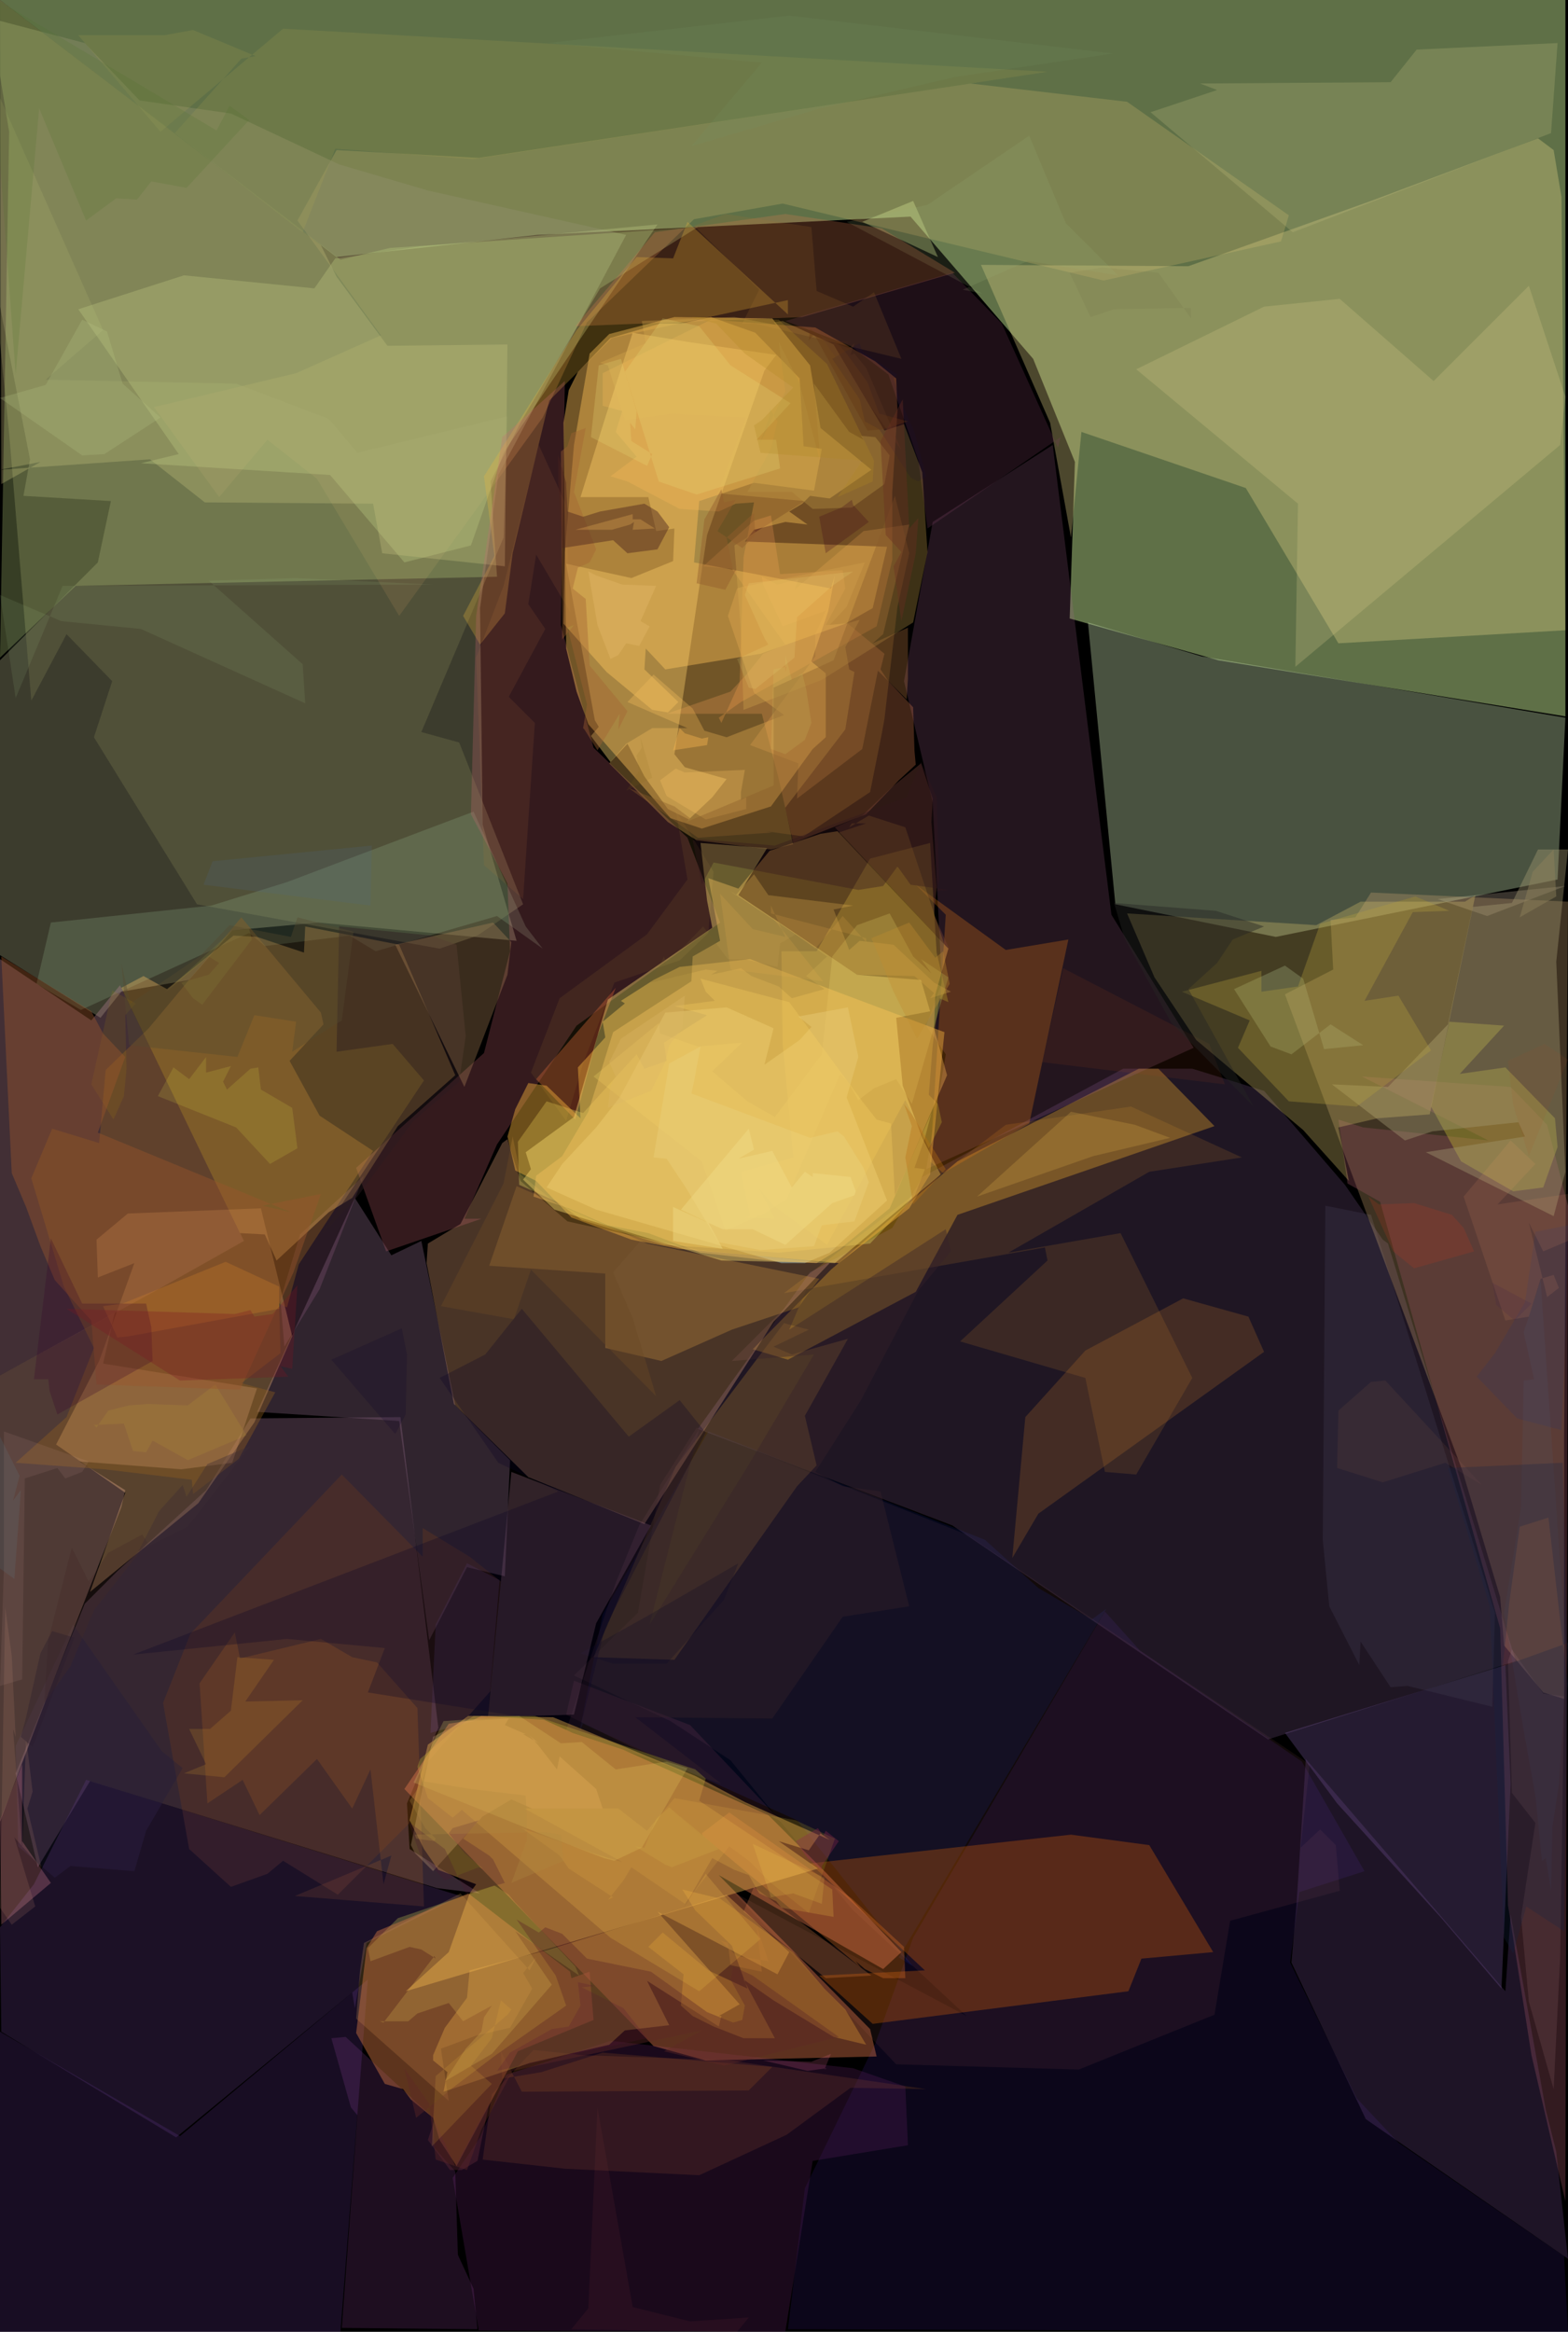 <?xml version="1.0" encoding="UTF-8" standalone="no"?>
<svg xmlns:svg="http://www.w3.org/2000/svg" xmlns="http://www.w3.org/2000/svg" width="1202" height="1787">
	<rect width = "1202" height="1787" fill="rgb(0%, 0%, 0%)"/>
	<g id="G0">
		<polygon points="744,64 367,121 258,115 228,169 292,257 227,286 118,312 168,381 205,337 243,367 306,472 416,320 450,247 532,168 600,156 846,215 982,185 988,165 864,78" fill="rgb(87.19%, 55.974%, 29.826%)" fill-rule="evenodd" fill-opacity="0.245"/>
		<polygon points="792,275 698,166 412,180 258,197 0,0 1200,0 1200,549 934,506 820,474 824,354" fill="rgb(82.103%, 97.587%, 62.143%)" fill-rule="evenodd" fill-opacity="0.452"/>
		<polygon points="370,632 368,466 382,364 480,180 328,146 260,126 177,87 107,77 65,33 0,16 0,235 23,352 18,380 85,384 75,431 0,506 0,732 77,780 93,760 145,751 178,713 244,707 396,721" fill="rgb(56.669%, 56.538%, 42.751%)" fill-rule="evenodd" fill-opacity="0.419"/>
		<polygon points="366,717 401,693 352,569 323,561 386,412 389,319 274,347 252,321 181,294 35,291 79,253 0,75 0,263 7,332 24,537 51,486 86,522 72,565 151,693 337,727" fill="rgb(43.069%, 43.027%, 27.964%)" fill-rule="evenodd" fill-opacity="0.408"/>
		<polygon points="322,189 257,198 241,221 141,211 60,237 137,348 108,355 253,364 310,431 361,418 386,347 504,172" fill="rgb(76.598%, 81.941%, 54.447%)" fill-rule="evenodd" fill-opacity="0.306"/>
		<polygon points="220,676 162,694 39,707 28,754 62,774 191,715 203,725 268,717 288,729 381,702 416,727 403,710 363,622" fill="rgb(62.859%, 76.102%, 60.606%)" fill-rule="evenodd" fill-opacity="0.211"/>
		<polygon points="217,22 123,101 60,27 126,27 148,23 196,43 185,45 134,102 232,178 257,114 363,122 803,55" fill="rgb(72.456%, 68.04%, 31.296%)" fill-rule="evenodd" fill-opacity="0.151"/>
		<polygon points="0,0 246,188 258,212 297,265 389,264 387,434 293,424 286,386 157,385 115,352 0,360 31,354 1,371" fill="rgb(81.257%, 75.922%, 50.788%)" fill-rule="evenodd" fill-opacity="0.297"/>
		<polygon points="35,295 63,245 82,254 94,294 123,320 80,348 63,349 0,305" fill="rgb(70.354%, 75.315%, 52.371%)" fill-rule="evenodd" fill-opacity="0.254"/>
		<polygon points="1099,292 1027,229 969,235 871,283 995,386 993,511 1196,341 1200,304 1172,219" fill="rgb(69.652%, 68.636%, 46.98%)" fill-rule="evenodd" fill-opacity="0.356"/>
		<polygon points="0,58 7,101 0,504 58,449 381,442 376,369 400,322 460,221 535,174 299,190 261,199 0,0" fill="rgb(75.456%, 84.9%, 50.611%)" fill-rule="evenodd" fill-opacity="0.289"/>
		<polygon points="227,443 160,445 232,509 234,539 108,482 47,476 0,456 12,535 48,449 332,448" fill="rgb(60.666%, 75.818%, 52.675%)" fill-rule="evenodd" fill-opacity="0.123"/>
		<polygon points="853,41 732,59 629,83 530,112 584,48 420,33 605,12" fill="rgb(45.28%, 59.187%, 40.849%)" fill-rule="evenodd" fill-opacity="0.149"/>
		<polygon points="66,169 89,152 105,153 116,139 143,144 191,92 176,81 166,100 0,1 0,124 12,287 30,83" fill="rgb(30.777%, 44.63%, 18.855%)" fill-rule="evenodd" fill-opacity="0.204"/>
		<polygon points="1140,702 1200,679 1102,689" fill="rgb(68.183%, 62.206%, 54.915%)" fill-rule="evenodd" fill-opacity="0.318"/>
		<polygon points="911,204 1051,154 1179,106 1191,115 1197,151 1200,483 1026,493 955,374 829,331 821,412 805,324 752,203" fill="rgb(87.105%, 81.671%, 52.134%)" fill-rule="evenodd" fill-opacity="0.341"/>
		<polygon points="719,197 661,170 700,154" fill="rgb(85.661%, 92.173%, 58.606%)" fill-rule="evenodd" fill-opacity="0.348"/>
		<polygon points="991,178 882,86 933,69 920,64 1066,63 1086,38 1194,33 1189,102" fill="rgb(77.566%, 75.241%, 50.213%)" fill-rule="evenodd" fill-opacity="0.234"/>
		<polygon points="820,209 845,205 888,209 913,244 913,236 854,237 836,243" fill="rgb(35.684%, 35.13%, 20.479%)" fill-rule="evenodd" fill-opacity="0.1"/>
		<polygon points="711,157 789,104 817,171 857,211 788,200 738,222 753,225 649,170" fill="rgb(58.61%, 67.617%, 46.341%)" fill-rule="evenodd" fill-opacity="0.175"/>
		<polygon points="978,718 1194,674 1200,550 921,503 834,477 855,693" fill="rgb(77.322%, 86.874%, 67.573%)" fill-rule="evenodd" fill-opacity="0.37"/>
		<polygon points="163,660 285,648 284,694 156,678" fill="rgb(29.325%, 40.852%, 56.767%)" fill-rule="evenodd" fill-opacity="0.167"/>
	</g>
	<g id="G1">
		<polygon points="914,1056 859,945 773,960 881,898 952,887 867,848 771,862 601,991 801,956 803,966 736,1028 832,1056 847,1128 871,1130" fill="rgb(97.535%, 65.115%, 3.953%)" fill-rule="evenodd" fill-opacity="0.165"/>
		<polygon points="438,1785 451,1769 458,1615 485,1768 529,1779 574,1776 565,1787" fill="rgb(77.826%, 29.477%, 19.764%)" fill-rule="evenodd" fill-opacity="0.1"/>
		<polygon points="604,1785 617,1677 671,1566 700,1485 847,1235 874,1265 998,1350 1046,1434 996,1450 989,1504 1040,1608 1072,1642 1199,1729 1202,1787" fill="rgb(42.888%, 24.804%, 93.311%)" fill-rule="evenodd" fill-opacity="0.11"/>
		<polygon points="514,1319 560,1349 653,1463 741,1545 562,1450 687,1582 827,1586 931,1544 943,1472 1027,1449 1024,1414 1012,1402 997,1416 1004,1352 741,1176 534,1094 506,1138 489,1236 440,1284" fill="rgb(63.638%, 34.303%, 35.808%)" fill-rule="evenodd" fill-opacity="0.115"/>
		<polygon points="377,1605 409,1571 447,1575 559,1579 710,1601 652,1600 603,1636 536,1667 433,1662 370,1655" fill="rgb(55.282%, 32.778%, 11.826%)" fill-rule="evenodd" fill-opacity="0.25"/>
		<polygon points="368,1638 388,1590 468,1564 654,1585 694,1599 696,1644 623,1656 602,1787 367,1786 347,1669" fill="rgb(34.965%, 13.016%, 36.865%)" fill-rule="evenodd" fill-opacity="0.294"/>
		<polygon points="462,1237 543,1097 755,1180 796,1217 837,1241 848,1233 689,1500 700,1507 611,1395 447,1321 444,1328" fill="rgb(17.623%, 27.774%, 96.658%)" fill-rule="evenodd" fill-opacity="0.109"/>
		<polygon points="730,1169 972,1333 1162,1273 1064,953 1060,950 1031,908 969,836 914,819 861,819 707,902 684,941 621,975 535,1095" fill="rgb(37.611%, 27.058%, 42.076%)" fill-rule="evenodd" fill-opacity="0.326"/>
		<polygon points="434,1314 440,1288 529,1322 599,1396" fill="rgb(95.929%, 46.347%, 61.147%)" fill-rule="evenodd" fill-opacity="0.1"/>
		<polygon points="969,1036 957,1009 907,995 832,1035 786,1086 776,1194 796,1160" fill="rgb(77.033%, 46.599%, 15.431%)" fill-rule="evenodd" fill-opacity="0.228"/>
		<polygon points="734,890 873,819 888,819 931,863 734,931 702,990 604,1042 577,1034 637,973" fill="rgb(95.34%, 69.602%, 17.585%)" fill-rule="evenodd" fill-opacity="0.336"/>
		<polygon points="518,1124 455,1270 517,1272 611,1139 626,1123 617,1085 650,1026 607,1038 593,1032 620,1019 601,1014" fill="rgb(85.391%, 62.213%, 20.622%)" fill-rule="evenodd" fill-opacity="0.23"/>
		<polygon points="1105,1470 1025,1382 985,1328 1154,1276 1158,1367 1151,1524" fill="rgb(73.436%, 55.492%, 98.897%)" fill-rule="evenodd" fill-opacity="0.197"/>
		<polygon points="1079,1292 1066,1293 1043,1258 1042,1276 1019,1231 1014,1180 1016,924 1051,931 1146,1236 1144,1308" fill="rgb(25.187%, 22.761%, 30.714%)" fill-rule="evenodd" fill-opacity="0.349"/>
		<polygon points="605,1019 620,984 561,1043 624,1038 573,1124 498,1245 536,1095 490,1169 472,1213 434,1326 553,1367 487,1316 592,1317 646,1239 697,1231 675,1143 646,1139 625,1128 660,1073 704,989 729,959 725,942" fill="rgb(21.444%, 13.729%, 15.884%)" fill-rule="evenodd" fill-opacity="0.398"/>
		<polygon points="570,1465 578,1446 668,1514 633,1516" fill="rgb(100%, 58.002%, 32.961%)" fill-rule="evenodd" fill-opacity="0.238"/>
		<polygon points="628,1514 709,1510 621,1428 821,1406 881,1414 930,1496 875,1501 865,1526 669,1551" fill="rgb(88.272%, 41.25%, 3.635%)" fill-rule="evenodd" fill-opacity="0.302"/>
		<polygon points="821,852 870,862 897,872 838,886 749,917" fill="rgb(86.588%, 68.867%, 28.66%)" fill-rule="evenodd" fill-opacity="0.242"/>
		<polygon points="574,1602 592,1584 462,1573 415,1588 385,1593 384,1572 400,1603" fill="rgb(95.248%, 55.379%, 15.509%)" fill-rule="evenodd" fill-opacity="0.124"/>
		<polygon points="1047,1624 1202,1731 1193,1649 1185,1617 1158,1467 1154,1526 1001,1348 994,1458 990,1504" fill="rgb(44.106%, 29.273%, 56.1%)" fill-rule="evenodd" fill-opacity="0.267"/>
		<polygon points="555,1226 511,1275 470,1275 445,1267 497,1238 566,1198" fill="rgb(4.421%, 4.058%, 15.457%)" fill-rule="evenodd" fill-opacity="0.25"/>
		<polygon points="1108,1121 1060,1136 1025,1125 1026,1081 1051,1059 1062,1058 1136,1138" fill="rgb(48.327%, 31.782%, 24.218%)" fill-rule="evenodd" fill-opacity="0.163"/>
	</g>
	<g id="G2">
		<polygon points="391,1119 387,1208 358,1201 329,1257 306,1089 197,1082 272,918 300,962 323,951 349,1077" fill="rgb(63.93%, 48.279%, 62.164%)" fill-rule="evenodd" fill-opacity="0.295"/>
		<polygon points="612,1002 561,1019 507,1043 464,1033 464,976 375,970 396,909 496,953 628,980" fill="rgb(74.528%, 52.618%, 14.329%)" fill-rule="evenodd" fill-opacity="0.314"/>
		<polygon points="261,1787 0,1787 0,1557 138,1637 282,1517" fill="rgb(61.72%, 33.066%, 89.276%)" fill-rule="evenodd" fill-opacity="0.157"/>
		<polygon points="90,1204 158,1142 192,1087 307,1086 336,1324 312,1382 314,1417 368,1451 335,1447 69,1365 29,1431 12,1359 65,1229" fill="rgb(50.841%, 36.565%, 47.399%)" fill-rule="evenodd" fill-opacity="0.41"/>
		<polygon points="405,1132 348,1076 327,968 328,953 353,938 385,876 389,873 399,905 435,936 535,958 636,968 593,1013 494,1168" fill="rgb(98.734%, 70.341%, 52.06%)" fill-rule="evenodd" fill-opacity="0.291"/>
		<polygon points="232,1303 188,1304 210,1272 182,1270 177,1311 161,1325 145,1325 158,1352 141,1359 172,1362" fill="rgb(91.501%, 69.734%, 19.534%)" fill-rule="evenodd" fill-opacity="0.191"/>
		<polygon points="366,1785 363,1754 351,1728 349,1664 333,1646 332,1623 265,1561 254,1562 269,1615 274,1621 262,1784" fill="rgb(71.05%, 33.858%, 76.852%)" fill-rule="evenodd" fill-opacity="0.165"/>
		<polygon points="217,1426 205,1436 177,1446 145,1417 125,1305 146,1252 262,1130 324,1193 324,1171 360,1193 384,1212 376,1296 328,1350 314,1397 259,1452" fill="rgb(47.157%, 24.288%, 10.481%)" fill-rule="evenodd" fill-opacity="0.281"/>
		<polygon points="330,1328 334,1245 358,1198 383,1211 374,1316" fill="rgb(46.273%, 33.774%, 60.919%)" fill-rule="evenodd" fill-opacity="0.207"/>
		<polygon points="12,1338 56,1245 124,1342 140,1355 112,1403 103,1434 54,1430 42,1439 14,1415" fill="rgb(12.927%, 11.478%, 23.063%)" fill-rule="evenodd" fill-opacity="0.329"/>
		<polygon points="325,1461 226,1453 300,1422 294,1444 284,1356 270,1386 243,1348 199,1391 186,1364 159,1382 153,1290 180,1251 184,1271 246,1256 270,1270 289,1274 320,1309" fill="rgb(90.497%, 50.106%, 12.467%)" fill-rule="evenodd" fill-opacity="0.151"/>
		<polygon points="394,1011 407,973 503,1070 485,1010 470,975 491,951 441,934 399,900 393,871 386,907 338,1001" fill="rgb(41.397%, 28.92%, 15.079%)" fill-rule="evenodd" fill-opacity="0.388"/>
		<polygon points="374,1316 392,1128 499,1169 457,1244 440,1314" fill="rgb(98.118%, 68.23%, 79.638%)" fill-rule="evenodd" fill-opacity="0.197"/>
		<polygon points="312,1038 311,1084 303,1099 254,1042 308,1018" fill="rgb(3.876%, 0.339%, 15.4%)" fill-rule="evenodd" fill-opacity="0.207"/>
		<polygon points="1,1557 135,1638 270,1527 272,1539 281,1489 353,1453 66,1364 26,1444 0,1477" fill="rgb(37.315%, 23.436%, 51.297%)" fill-rule="evenodd" fill-opacity="0.294"/>
		<polygon points="428,1143 382,1121 337,1056 372,1038 400,1003 482,1101 521,1073 541,1098 464,1247 445,1323 282,1297 295,1263 220,1256 102,1268" fill="rgb(4.651%, 1.391%, 14.897%)" fill-rule="evenodd" fill-opacity="0.294"/>
	</g>
	<g id="G3">
		<polygon points="410,554 390,534 418,482 405,463 411,425 437,469 434,387 413,341 386,449 365,504 371,663 401,689" fill="rgb(73.974%, 47.648%, 21.649%)" fill-rule="evenodd" fill-opacity="0.126"/>
		<polygon points="732,209 615,243 441,250 502,178 602,164 676,175" fill="rgb(85.036%, 48.408%, 30.747%)" fill-rule="evenodd" fill-opacity="0.271"/>
		<polygon points="218,1032 245,988 279,901 230,946 215,996" fill="rgb(58.25%, 36.016%, 50.614%)" fill-rule="evenodd" fill-opacity="0.272"/>
		<polygon points="715,615 693,522 715,400 807,341 852,701 915,803 710,896 725,808 710,786 722,753" fill="rgb(67.453%, 41.134%, 56.71%)" fill-rule="evenodd" fill-opacity="0.208"/>
		<polygon points="368,494 387,470 393,424 421,307 469,259 604,230 604,241 527,170 516,198 488,197 442,253 371,365 379,426 355,472" fill="rgb(93.333%, 71.423%, 22.16%)" fill-rule="evenodd" fill-opacity="0.268"/>
		<polygon points="652,265 681,287 704,353 711,405 813,335 811,343 768,248 730,209 602,246" fill="rgb(50.028%, 26.232%, 38.929%)" fill-rule="evenodd" fill-opacity="0.238"/>
		<polygon points="815,742 799,814 939,831 927,800" fill="rgb(65.859%, 29.251%, 12.603%)" fill-rule="evenodd" fill-opacity="0.12"/>
		<polygon points="361,624 389,677 391,729 371,807 273,895 296,959 369,934 356,934 381,877 442,786 552,707 527,642 455,573 430,479 433,292 385,335 365,472" fill="rgb(80.361%, 40.47%, 45.806%)" fill-rule="evenodd" fill-opacity="0.254"/>
		<polygon points="458,794 472,757 411,827 441,858" fill="rgb(75.152%, 33.469%, 19.952%)" fill-rule="evenodd" fill-opacity="0.444"/>
		<polygon points="556,164 622,174 626,223 654,235 670,224 691,275 579,248 569,248 582,222 532,173" fill="rgb(64.713%, 44.937%, 19.346%)" fill-rule="evenodd" fill-opacity="0.171"/>
		<polygon points="407,822 434,859 447,815 471,753 521,736 543,715 547,668 518,621 527,674 496,716 429,765" fill="rgb(61.585%, 45.32%, 18.835%)" fill-rule="evenodd" fill-opacity="0.138"/>
		<polygon points="713,890 723,899 789,861 819,720 771,728 702,678 725,701" fill="rgb(89.135%, 47.834%, 9.411%)" fill-rule="evenodd" fill-opacity="0.283"/>
	</g>
	<g id="G4">
		<polygon points="116,991 0,1054 0,735 70,782 92,755 187,951" fill="rgb(68.972%, 49.462%, 54.865%)" fill-rule="evenodd" fill-opacity="0.379"/>
		<polygon points="0,1054 88,1006 79,1045 197,1064 178,1121 139,1126 61,1120 96,1142 93,1155 37,1298 0,1396" fill="rgb(77.757%, 57.229%, 52.636%)" fill-rule="evenodd" fill-opacity="0.398"/>
		<polygon points="74,950 75,979 103,968 76,1043 43,1107 96,1144 69,1220 152,1152 195,1090 224,1024 200,926 98,930" fill="rgb(98.068%, 73.716%, 50.713%)" fill-rule="evenodd" fill-opacity="0.353"/>
		<polygon points="49,986 72,1033 51,1086 12,1121 80,1126 147,1134 148,1145 183,1118 211,1067 185,1060 215,1037 214,999 220,1002 229,969 286,882 245,855 222,813 248,785 246,776 185,703 114,788 81,820 76,876 40,865 24,903" fill="rgb(57.981%, 38.099%, 11.318%)" fill-rule="evenodd" fill-opacity="0.365"/>
		<polygon points="214,986 173,967 94,999 79,1001 90,1025 99,1024 214,1003" fill="rgb(100%, 63.78%, 16.697%)" fill-rule="evenodd" fill-opacity="0.279"/>
		<polygon points="117,1104 112,1113 102,1112 95,1091 72,1092 74,1094 83,1081 99,1077 113,1076 144,1077 165,1061 189,1100 144,1119" fill="rgb(86.389%, 81.9%, 17.99%)" fill-rule="evenodd" fill-opacity="0.1"/>
		<polygon points="0,1202 11,1210 16,1142 10,1150 15,1131 0,1101" fill="rgb(33.004%, 68.764%, 79.706%)" fill-rule="evenodd" fill-opacity="0.1"/>
		<polygon points="305,863 270,918 252,929 212,966 203,946 184,945 93,757 110,748 128,758 179,717 197,718 233,730 234,710 306,724 349,824" fill="rgb(99.462%, 74.681%, 38.451%)" fill-rule="evenodd" fill-opacity="0.356"/>
		<polygon points="126,761 160,733 168,738 160,747 139,753 148,765 155,770 193,720 191,712 178,713" fill="rgb(61.482%, 61.565%, 26.53%)" fill-rule="evenodd" fill-opacity="0.25"/>
		<polygon points="258,806 301,800 325,828 246,947 274,917 317,859 352,829 357,794 350,724 331,717 260,710" fill="rgb(17.127%, 10.892%, 12.426%)" fill-rule="evenodd" fill-opacity="0.448"/>
		<polygon points="224,849 200,835 198,818 192,819 174,835 171,829 177,817 158,822 158,810 145,827 133,818 121,840 181,864 207,892 228,880" fill="rgb(95.518%, 94.299%, 29.737%)" fill-rule="evenodd" fill-opacity="0.138"/>
		<polygon points="17,1352 17,1411 39,1443 1,1475 0,1395" fill="rgb(82.801%, 48.831%, 56.066%)" fill-rule="evenodd" fill-opacity="0.31"/>
		<polygon points="95,840 97,819 96,778 104,769 86,759 70,831 87,858" fill="rgb(70.986%, 55.585%, 2.008%)" fill-rule="evenodd" fill-opacity="0.132"/>
		<polygon points="153,733 100,769 93,738 99,801 182,810 195,778 227,783 224,806 262,782 271,714 228,703 223,718 176,709" fill="rgb(32.721%, 29.3%, 17.935%)" fill-rule="evenodd" fill-opacity="0.372"/>
		<polygon points="223,929 201,924 246,915 225,975 184,1065 74,1061 70,1012 42,981 31,955 20,925 9,899 1,733 70,775 79,792 96,810 75,868" fill="rgb(60.243%, 33.571%, 16.984%)" fill-rule="evenodd" fill-opacity="0.422"/>
		<polygon points="113,1182 109,1176 83,1190 68,1212 55,1186 37,1257 34,1305 54,1277 72,1234" fill="rgb(25.994%, 16.924%, 15.224%)" fill-rule="evenodd" fill-opacity="0.322"/>
		<polygon points="192,1108 159,1122 143,1147 140,1138 122,1158 106,1189 144,1170" fill="rgb(23.304%, 16.674%, 19.916%)" fill-rule="evenodd" fill-opacity="0.377"/>
		<polygon points="63,999 112,999 116,1017 117,1043 44,1084 38,1066 37,1057 26,1057 39,949" fill="rgb(20.352%, 0%, 16.26%)" fill-rule="evenodd" fill-opacity="0.252"/>
		<polygon points="9,1475 27,1461 11,1408 32,1432 21,1386 25,1373 20,1332 17,1417 10,1325 12,1331 9,1269 4,1232 0,1462" fill="rgb(81.977%, 57.767%, 47.301%)" fill-rule="evenodd" fill-opacity="0.151"/>
		<polygon points="68,1120 63,1128 50,1133 44,1125 19,1133 17,1287 0,1292 3,1202 3,1097" fill="rgb(88.435%, 67.371%, 65.406%)" fill-rule="evenodd" fill-opacity="0.1"/>
		<polygon points="389,747 392,722 378,707 303,724 356,833" fill="rgb(70.196%, 53.935%, 35.98%)" fill-rule="evenodd" fill-opacity="0.324"/>
		<polygon points="180,1007 51,1003 138,1058 221,1055 215,1047 224,1049 228,985 209,1007 195,1009 192,1004" fill="rgb(47.669%, 8.925%, 14.206%)" fill-rule="evenodd" fill-opacity="0.295"/>
		<polygon points="57,1255 40,1250 31,1267 20,1316 16,1331 25,1339" fill="rgb(16.782%, 11.379%, 17.67%)" fill-rule="evenodd" fill-opacity="0.371"/>
	</g>
	<g id="G5">
		<polygon points="1022,743 1020,705 1039,703 1051,684 1202,691 1199,1103 1199,1302 1183,1297 1153,1261 1150,1224 1121,1127 985,762" fill="rgb(81.196%, 65.466%, 44.393%)" fill-rule="evenodd" fill-opacity="0.302"/>
		<polygon points="1202,924 1186,862 1158,833 1044,825 1141,874 1045,864 1026,858 1033,907 1058,921 1150,1248 1156,1460 1174,1575 1200,1687" fill="rgb(57.838%, 30.414%, 35.843%)" fill-rule="evenodd" fill-opacity="0.351"/>
		<polygon points="1183,1298 1159,1264 1156,1273 1159,1374 1177,1397 1166,1469 1172,1534 1191,1601 1196,1500 1199,1300" fill="rgb(83.026%, 58.141%, 63.482%)" fill-rule="evenodd" fill-opacity="0.129"/>
		<polygon points="1154,818 1119,823 1153,786 1111,783 1097,848 1120,890 1160,913 1183,910 1194,879 1192,857" fill="rgb(77.844%, 73.687%, 20.812%)" fill-rule="evenodd" fill-opacity="0.38"/>
		<polygon points="990,808 1020,785 1045,801 1015,804 999,750 985,740 946,758 974,802" fill="rgb(66.046%, 79.184%, 64.636%)" fill-rule="evenodd" fill-opacity="0.277"/>
		<polygon points="1159,692 1179,651 1202,651 1193,737 1200,898 1191,932 1093,883 1169,871 1164,860 1098,867 1077,874 1021,831 1064,833 1110,785 1129,695" fill="rgb(64.837%, 61.203%, 45.2%)" fill-rule="evenodd" fill-opacity="0.395"/>
		<polygon points="967,744 967,760 995,756 1012,708 1085,687 1111,698 1083,699 1046,767 1072,763 1097,805 1040,848 988,844 949,803 958,782 906,760" fill="rgb(67.582%, 58.206%, 15.32%)" fill-rule="evenodd" fill-opacity="0.311"/>
		<polygon points="1197,1096 1200,1023 1202,939 1177,944 1169,998 1146,1037 1132,1055 1163,1087" fill="rgb(0.786%, 18.007%, 54.004%)" fill-rule="evenodd" fill-opacity="0.119"/>
		<polygon points="1195,1368 1190,1400 1189,1449 1185,1424 1182,1426 1177,1376 1168,1326 1153,1236 1166,1155 1168,1058 1176,1057 1168,1021 1181,981 1201,1271" fill="rgb(32.972%, 43.173%, 55.828%)" fill-rule="evenodd" fill-opacity="0.106"/>
		<polygon points="1191,651 1193,687 1165,703 1175,668" fill="rgb(55.696%, 50.397%, 35.532%)" fill-rule="evenodd" fill-opacity="0.443"/>
		<polygon points="999,866 1034,905 1026,864 1056,857 1096,854 1131,686 1123,691 1043,691 1009,709 864,700 885,749 917,797" fill="rgb(83.084%, 74.478%, 41.787%)" fill-rule="evenodd" fill-opacity="0.324"/>
		<polygon points="862,719 854,692 932,698 969,710 945,720 933,738 911,758 961,848 898,784" fill="rgb(14.941%, 14.673%, 13.379%)" fill-rule="evenodd" fill-opacity="0.44"/>
		<polygon points="1195,987 1191,977 1181,980 1172,1009 1154,1012 1122,917 1158,874 1177,892 1148,923 1202,915 1202,951 1183,959 1172,937 1186,994" fill="rgb(98.393%, 62.377%, 44.002%)" fill-rule="evenodd" fill-opacity="0.115"/>
		<polygon points="1057,923 1049,917 1068,959 1084,972 1130,959 1122,941 1113,931 1084,922" fill="rgb(80.039%, 22.68%, 11.081%)" fill-rule="evenodd" fill-opacity="0.185"/>
		<polygon points="1152,1277 1157,1228 1165,1170 1187,1163 1202,1294 1198,1121 1110,1125 1142,1231 1153,1485 1160,1497 1170,1461 1199,1480 1202,1259" fill="rgb(8.297%, 14.541%, 26.793%)" fill-rule="evenodd" fill-opacity="0.287"/>
		<polygon points="1160,847 1156,813 1184,800 1202,812 1172,886" fill="rgb(62.73%, 30.187%, 12.744%)" fill-rule="evenodd" fill-opacity="0.1"/>
		<polygon points="1161,1012 1174,999 1144,983 1147,1000" fill="rgb(21.87%, 8.962%, 28.446%)" fill-rule="evenodd" fill-opacity="0.139"/>
	</g>
	<g id="G6">
		<polygon points="545,245 462,286 462,311 477,315 472,331 488,350 468,365 481,369 521,390 551,392 564,386 578,385 570,427 567,523 553,554 551,550 568,538 672,480 684,429 684,377 688,314 687,290 671,277 625,251" fill="rgb(92.562%, 52.031%, 23.47%)" fill-rule="evenodd" fill-opacity="0.3"/>
		<polygon points="608,646 597,597 584,547 511,547 560,530 573,516 585,501 602,494 561,436 539,434 578,399 591,395 598,440 646,437 648,451 633,479 650,478 678,501 675,513 681,522 700,542 701,575 702,586 689,598 664,624" fill="rgb(94.083%, 54.115%, 34.312%)" fill-rule="evenodd" fill-opacity="0.27"/>
		<polygon points="662,407 697,402 677,486 669,493 696,481 696,520 695,536 673,514 661,574 611,612 612,585 575,571 625,503 625,486 633,468 600,480 585,448 584,442 596,448 612,444 609,452" fill="rgb(90.446%, 58.883%, 31.191%)" fill-rule="evenodd" fill-opacity="0.255"/>
		<polygon points="636,382 621,380 615,386 605,392 619,402 602,400 578,406 571,415 680,419 669,466 648,478 583,501 510,513 495,497 494,513 520,538 512,546 500,544 465,515 432,478 433,423 440,341 452,271 467,256 517,243 592,244 621,280 629,328 668,360" fill="rgb(99.428%, 76.069%, 33.249%)" fill-rule="evenodd" fill-opacity="0.43"/>
		<polygon points="601,548 578,531 558,472 565,451 568,450 663,431 649,465 636,479 652,477 659,475 648,496 651,513 655,515 648,559 602,619 608,647 591,651 534,644 512,630 467,585 480,570 500,558 527,558 481,538 501,517 531,543 540,560 557,565" fill="rgb(80.775%, 60.5%, 29.328%)" fill-rule="evenodd" fill-opacity="0.371"/>
		<polygon points="546,611 528,628 512,620 494,595 481,570 468,584 453,564 459,557 456,552 434,432 484,443 516,430 517,405 503,407 497,381 445,381 464,320 485,255 527,262 595,272 586,284 542,410 517,578 525,588 557,597" fill="rgb(100%, 87.581%, 47.63%)" fill-rule="evenodd" fill-opacity="0.391"/>
		<polygon points="522,248 506,248 468,259 443,285 436,299 432,324 434,497 442,530 451,555 514,627 538,635 591,618 623,574 633,565 633,516 622,507 635,468 640,441 637,451 532,431 536,384 578,370 624,376 630,344 616,342 613,290 579,255 545,243" fill="rgb(98.55%, 74.356%, 34.172%)" fill-rule="evenodd" fill-opacity="0.449"/>
		<polygon points="568,484 563,418 617,384 550,378 572,320 515,317 479,322 466,280 460,278 495,263 492,246 563,243 595,249 593,247 600,246 639,264 678,330 693,325 707,362 711,423 700,477 630,521 570,544" fill="rgb(86.94%, 70.703%, 32.505%)" fill-rule="evenodd" fill-opacity="0.276"/>
		<polygon points="525,592 518,589 506,598 511,610 541,628 572,620 572,611 568,613 568,607 571,590" fill="rgb(100%, 78.667%, 39.709%)" fill-rule="evenodd" fill-opacity="0.262"/>
		<polygon points="667,607 676,562 678,551 688,465 697,424 686,380 639,506 593,527 593,602 526,630 529,627 517,618 482,604 535,642 592,638 587,637 616,641" fill="rgb(53.616%, 35.331%, 15.583%)" fill-rule="evenodd" fill-opacity="0.378"/>
		<polygon points="624,294 629,355 613,294 597,262 602,300 582,341 590,319 590,313 596,323 591,344 573,377 607,377 623,390 653,389 678,371 682,349 671,335 660,334 662,337 651,331" fill="rgb(71.609%, 57.615%, 26.855%)" fill-rule="evenodd" fill-opacity="0.373"/>
		<polygon points="534,379 505,369 491,324 476,275 459,280 453,335 496,357 500,348 484,338 483,324 487,329 488,315 479,285 508,244 536,250 560,280 606,309 580,337 595,337 598,359" fill="rgb(91.216%, 86.993%, 48.447%)" fill-rule="evenodd" fill-opacity="0.23"/>
		<polygon points="634,279 670,353 669,369 642,381 661,353 583,347 578,326 584,322 608,297 571,271 549,248 530,243 597,245" fill="rgb(68.371%, 53.039%, 12.795%)" fill-rule="evenodd" fill-opacity="0.275"/>
		<polygon points="440,479 435,481 450,540 447,558 448,559 458,575 475,547 474,559 481,545 452,510 449,459 439,451 443,435 452,431 457,421 440,377 449,328 438,332 435,342 430,346 431,490" fill="rgb(63.232%, 38.78%, 19.493%)" fill-rule="evenodd" fill-opacity="0.39"/>
		<polygon points="513,404 504,421 481,424 470,414 431,420 428,370 428,349 434,370 435,392 447,396 460,392 494,386 504,392" fill="rgb(29.603%, 13.244%, 10.597%)" fill-rule="evenodd" fill-opacity="0.444"/>
		<polygon points="574,527 565,505 589,494 586,489 571,456 574,447 654,438 638,449 611,473 609,504 579,528" fill="rgb(97.821%, 100%, 59.58%)" fill-rule="evenodd" fill-opacity="0.121"/>
		<polygon points="602,578 591,574 593,513 603,511 602,515 602,502 607,521 615,516 618,528 622,554 617,567" fill="rgb(83.228%, 82.716%, 41.336%)" fill-rule="evenodd" fill-opacity="0.143"/>
		<polygon points="491,398 485,398 485,394 441,406 469,406 483,402 486,400 485,406 502,405" fill="rgb(100%, 75.11%, 36.411%)" fill-rule="evenodd" fill-opacity="0.257"/>
		<polygon points="540,398 534,447 556,452 564,437 562,437 557,412 578,393 579,410 569,420 550,407 564,383 555,385 553,375" fill="rgb(58.018%, 36.695%, 16.889%)" fill-rule="evenodd" fill-opacity="0.443"/>
		<polygon points="688,287 661,269 659,263 638,275 659,306 663,323 674,329 698,366 704,369 710,365 701,331 690,306 685,290" fill="rgb(11.515%, 5.9%, 21.929%)" fill-rule="evenodd" fill-opacity="0.165"/>
		<polygon points="628,396 645,389 653,383 654,387 666,400 633,424" fill="rgb(22.929%, 0%, 9.949%)" fill-rule="evenodd" fill-opacity="0.253"/>
		<polygon points="665,330 677,329 696,323 674,317 665,293 649,271 641,262 652,262 638,263 621,252 620,261 624,256" fill="rgb(38.51%, 20.885%, 6.676%)" fill-rule="evenodd" fill-opacity="0.354"/>
		<polygon points="691,345 664,282 655,271 652,272 655,263 651,267 635,261 628,256" fill="rgb(39.148%, 23.612%, 14.038%)" fill-rule="evenodd" fill-opacity="0.279"/>
		<polygon points="704,397 702,424 691,476 685,434 691,423 679,410 675,338 692,306 697,405" fill="rgb(41.28%, 18.142%, 13.047%)" fill-rule="evenodd" fill-opacity="0.379"/>
		<polygon points="491,476 498,480 490,495 480,493 474,502 468,505 458,479 451,438 457,441 477,448 503,449" fill="rgb(100%, 84.416%, 54.38%)" fill-rule="evenodd" fill-opacity="0.18"/>
		<polygon points="516,575 521,558 525,562 538,566 543,565 542,571" fill="rgb(98.909%, 71.979%, 31.343%)" fill-rule="evenodd" fill-opacity="0.391"/>
		<polygon points="500,596 491,565 492,573 488,579 490,592 491,589 480,606" fill="rgb(48.393%, 40.537%, 8.769%)" fill-rule="evenodd" fill-opacity="0.113"/>
	</g>
	<g id="G7">
		<polygon points="653,1455 693,1492 694,1516 677,1516 663,1509 656,1503 660,1508 539,1407 538,1405 559,1389" fill="rgb(86.513%, 43.896%, 16.024%)" fill-rule="evenodd" fill-opacity="0.332"/>
		<polygon points="620,1466 591,1443 574,1426 559,1415 525,1459 484,1431 478,1441 466,1456 470,1454 436,1432 429,1422 400,1401 454,1420 477,1427 402,1386 474,1386 496,1403 517,1378 610,1395 640,1409" fill="rgb(52.656%, 47.743%, 11.334%)" fill-rule="evenodd" fill-opacity="0.29"/>
		<polygon points="276,1510 273,1547 344,1610 338,1570 365,1560 391,1554 408,1524 401,1512 411,1500 406,1510 353,1451 279,1489" fill="rgb(93.811%, 70.39%, 38.14%)" fill-rule="evenodd" fill-opacity="0.203"/>
		<polygon points="421,1494 360,1510 358,1531 341,1554 332,1575 332,1579 343,1588 340,1603 406,1581 467,1567 479,1556 513,1552 496,1518 551,1553 553,1545 551,1545 567,1536 504,1465 596,1513 605,1496 557,1452" fill="rgb(89.952%, 74.933%, 26.717%)" fill-rule="evenodd" fill-opacity="0.399"/>
		<polygon points="395,1480 444,1514 441,1507 395,1458 390,1452 379,1445 305,1470 282,1493 284,1503 314,1492 323,1494 334,1501 333,1499 294,1550 291,1549 313,1549 320,1543 344,1535 355,1549 377,1537 371,1546 369,1557 357,1570 341,1595 377,1574 423,1521" fill="rgb(85.039%, 86.748%, 32.931%)" fill-rule="evenodd" fill-opacity="0.273"/>
		<polygon points="648,1540 632,1524 608,1496 552,1455 523,1448 533,1464 561,1491 573,1524 543,1510 508,1481 497,1492 524,1513 522,1537 531,1545 547,1553 570,1562 594,1562 570,1517 593,1533 639,1561 664,1567" fill="rgb(78.449%, 63.356%, 12.426%)" fill-rule="evenodd" fill-opacity="0.371"/>
		<polygon points="437,1511 438,1516 452,1511 455,1548 397,1572 350,1660 337,1640 332,1623 315,1609 309,1601 295,1597 273,1558 281,1493 289,1480 359,1451" fill="rgb(81.977%, 46.095%, 25.838%)" fill-rule="evenodd" fill-opacity="0.445"/>
		<polygon points="355,1319 390,1317 387,1322 403,1329 401,1329 413,1336 406,1330 413,1338 427,1356 429,1346 457,1371 462,1386 408,1386 392,1379 370,1392 332,1434 318,1420 315,1414 332,1331" fill="rgb(78.056%, 62.82%, 47.601%)" fill-rule="evenodd" fill-opacity="0.321"/>
		<polygon points="599,1462 595,1457 582,1451 574,1437 563,1433 546,1424 524,1462 541,1436 583,1486 536,1526 468,1485 354,1387 347,1393 328,1378 320,1354 322,1348 350,1324 363,1315 410,1315 533,1356 541,1363 536,1380 638,1448 639,1469" fill="rgb(85.459%, 83.464%, 21.567%)" fill-rule="evenodd" fill-opacity="0.252"/>
		<polygon points="478,1341 439,1328 417,1318 369,1315 363,1318 344,1321 310,1371 501,1568 541,1579 672,1576 667,1555 551,1437 677,1509 691,1496 634,1436 589,1391" fill="rgb(91.347%, 48.785%, 30.739%)" fill-rule="evenodd" fill-opacity="0.398"/>
		<polygon points="511,1350 472,1356 446,1335 430,1336 398,1315 340,1319 317,1366 411,1404 463,1424 471,1426 492,1416 527,1355" fill="rgb(94.065%, 91.551%, 45.75%)" fill-rule="evenodd" fill-opacity="0.202"/>
		<polygon points="359,1315 424,1316 533,1361 571,1381 636,1410 629,1405 620,1418 597,1411 627,1432 311,1526 344,1496 360,1451 365,1444 336,1433 325,1417 314,1395 328,1337" fill="rgb(96.817%, 72.832%, 31.73%)" fill-rule="evenodd" fill-opacity="0.392"/>
		<polygon points="349,1660 375,1612 366,1656 354,1663 345,1663 328,1640 333,1625" fill="rgb(34.314%, 15.209%, 21.013%)" fill-rule="evenodd" fill-opacity="0.457"/>
		<polygon points="551,1417 518,1389 539,1408 530,1400 513,1385 503,1394 494,1416 487,1415 510,1429 515,1431" fill="rgb(82.528%, 67.762%, 27.597%)" fill-rule="evenodd" fill-opacity="0.25"/>
		<polygon points="542,1542 562,1550 569,1548 571,1537 560,1517 562,1507 577,1514 643,1561 555,1583 509,1572 538,1556 393,1587 369,1632 358,1663 334,1655 329,1612 310,1585 319,1623 347,1600 380,1575 434,1537 426,1514 396,1471 413,1481 418,1477 431,1482 450,1501 499,1511" fill="rgb(36.952%, 15.598%, 14.946%)" fill-rule="evenodd" fill-opacity="0.403"/>
		<polygon points="630,1430 630,1433 619,1424 610,1411 627,1401 631,1407 633,1403 643,1411" fill="rgb(56.423%, 16.893%, 31.002%)" fill-rule="evenodd" fill-opacity="0.346"/>
		<polygon points="389,1544 392,1540 384,1533 377,1562 361,1583 377,1597 331,1645 334,1591" fill="rgb(93.59%, 69.384%, 22.544%)" fill-rule="evenodd" fill-opacity="0.158"/>
		<polygon points="378,1425 375,1422 355,1409 367,1395 347,1401 344,1405 356,1420 370,1432 367,1431 341,1441 322,1421 313,1396 341,1417 349,1434 357,1451 387,1443" fill="rgb(28.199%, 9.112%, 17.824%)" fill-rule="evenodd" fill-opacity="0.27"/>
		<polygon points="632,1586 634,1585 619,1587 585,1579 622,1580 637,1574" fill="rgb(100%, 46.562%, 64.778%)" fill-rule="evenodd" fill-opacity="0.174"/>
		<polygon points="591,1454 608,1451 630,1459 632,1439 577,1413" fill="rgb(96.717%, 83.707%, 30.095%)" fill-rule="evenodd" fill-opacity="0.159"/>
		<polygon points="314,1380 326,1401 334,1409 333,1411 319,1409 318,1406 418,1404 430,1406 432,1426 392,1443 404,1410 404,1394 403,1376 361,1371 324,1365" fill="rgb(68.39%, 53.924%, 25.529%)" fill-rule="evenodd" fill-opacity="0.286"/>
		<polygon points="391,1573 381,1587 496,1562 478,1539 446,1523 456,1522 443,1519 445,1537 436,1553 423,1555" fill="rgb(32.253%, 8.652%, 20.872%)" fill-rule="evenodd" fill-opacity="0.219"/>
		<polygon points="558,1489 552,1487 565,1499 589,1503 580,1476 584,1511 560,1506" fill="rgb(76.061%, 49.11%, 21.547%)" fill-rule="evenodd" fill-opacity="0.29"/>
	</g>
	<g id="G8">
		<polygon points="626,729 599,729 600,800 608,887 568,898 575,932 571,933 594,934 582,911 593,924 634,954 694,843 712,880 722,860 719,846 712,839 715,801 720,765 727,768 718,730 713,646 667,658" fill="rgb(75.3%, 66.545%, 16.733%)" fill-rule="evenodd" fill-opacity="0.314"/>
		<polygon points="630,808 638,733 657,709 682,700 700,733 714,746 706,735 727,749 699,846 687,827 670,834 658,843 650,829 644,823 603,919 586,930 556,943 538,890 455,825 505,784 506,792 535,802 569,799 546,821 573,844 594,856" fill="rgb(60.189%, 62.262%, 30.078%)" fill-rule="evenodd" fill-opacity="0.382"/>
		<polygon points="599,968 617,968 636,960 680,920 649,841 658,810 650,772 612,779 622,787 613,797 586,816 593,788 557,772 510,776 475,841 457,864 431,892 419,910 457,927" fill="rgb(59.917%, 74.376%, 76.565%)" fill-rule="evenodd" fill-opacity="0.481"/>
		<polygon points="728,728 716,701 718,680 714,630 715,612 706,585 684,603 661,625 640,634" fill="rgb(46.444%, 25.882%, 21.782%)" fill-rule="evenodd" fill-opacity="0.391"/>
		<polygon points="597,960 667,953 701,917 709,896 701,895 709,872 714,853 686,916 683,861 672,858 661,844 605,768 537,750 541,760 548,767 517,771 542,778 509,799 511,813 494,819 488,808 447,853 419,844 397,875 398,908 427,921 446,935 509,954" fill="rgb(100%, 100%, 44.7%)" fill-rule="evenodd" fill-opacity="0.276"/>
		<polygon points="530,838 532,829 537,802 513,815 501,887 511,888 525,909 551,952 583,958 624,955 630,939 655,936 666,906 662,895 647,871 642,867 621,872" fill="rgb(66.831%, 88.687%, 92.175%)" fill-rule="evenodd" fill-opacity="0.437"/>
		<polygon points="697,926 713,900 724,791 575,735 521,741 501,751 476,767 479,769 462,783 464,795 443,818 445,857 419,832 405,830 395,850 389,871 395,897 411,905 438,933 484,950 520,957 643,968" fill="rgb(96.996%, 70.393%, 24.092%)" fill-rule="evenodd" fill-opacity="0.436"/>
		<polygon points="657,747 701,748 716,761 713,765 729,760 716,753 685,724 659,721 651,728 639,697 654,694 589,686 578,670 564,686 560,683" fill="rgb(93.047%, 75.222%, 33.587%)" fill-rule="evenodd" fill-opacity="0.26"/>
		<polygon points="522,927 543,937 554,957 516,951 516,925 554,942 577,942 602,954 638,922 655,916 656,913 652,902 623,899 623,902 617,898 607,910 592,882 566,888 578,881 574,865" fill="rgb(87.576%, 95.343%, 77.124%)" fill-rule="evenodd" fill-opacity="0.413"/>
		<polygon points="727,727 717,762 716,788 726,824 682,926 644,957 626,968 598,967 537,960 497,945 466,939 436,926 409,917 411,901 431,886 451,852 470,791 530,752 531,733 552,721 543,673 566,681 590,652 629,639 642,637" fill="rgb(97.826%, 70.673%, 32.648%)" fill-rule="evenodd" fill-opacity="0.379"/>
		<polygon points="553,966 425,927 401,904 407,896 403,883 440,856 466,766 546,711 542,690 537,646 588,650 566,686 657,747 706,751 713,775 687,780 692,832 707,872 721,900 640,968" fill="rgb(100%, 87.67%, 44.394%)" fill-rule="evenodd" fill-opacity="0.41"/>
		<polygon points="685,760 668,719 697,707 717,734 723,729 728,754 703,796" fill="rgb(75.016%, 55.024%, 18.407%)" fill-rule="evenodd" fill-opacity="0.345"/>
		<polygon points="724,724 661,657 643,638 664,631 653,631 651,634 666,625 694,634" fill="rgb(76.072%, 55.462%, 17.034%)" fill-rule="evenodd" fill-opacity="0.239"/>
		<polygon points="576,748 568,742 545,747 550,744 541,743 499,753 509,733 511,739 539,710 558,735 571,735 596,741 598,723 610,716 634,733 618,748 632,758 607,765 597,756" fill="rgb(48.288%, 38.603%, 16.311%)" fill-rule="evenodd" fill-opacity="0.169"/>
		<polygon points="698,678 727,682 718,683 720,675 718,611 706,584 695,611 594,648 535,643 531,644 538,678 547,661 658,682 677,679 688,664" fill="rgb(19.964%, 8.618%, 11.475%)" fill-rule="evenodd" fill-opacity="0.365"/>
		<polygon points="510,814 513,801 523,788 525,763 476,796 467,814 472,825 468,832 466,849 499,836" fill="rgb(85.813%, 71.18%, 39.6%)" fill-rule="evenodd" fill-opacity="0.343"/>
		<polygon points="591,694 602,718 577,712 552,685 560,743 608,749 631,752 592,703 625,727 646,702 664,722 664,719 591,700" fill="rgb(90.526%, 68.42%, 29.501%)" fill-rule="evenodd" fill-opacity="0.164"/>
		<polygon points="699,854 693,846 699,863 694,887 700,923 725,896" fill="rgb(72.181%, 43.775%, 7.072%)" fill-rule="evenodd" fill-opacity="0.352"/>
	</g>
</svg>